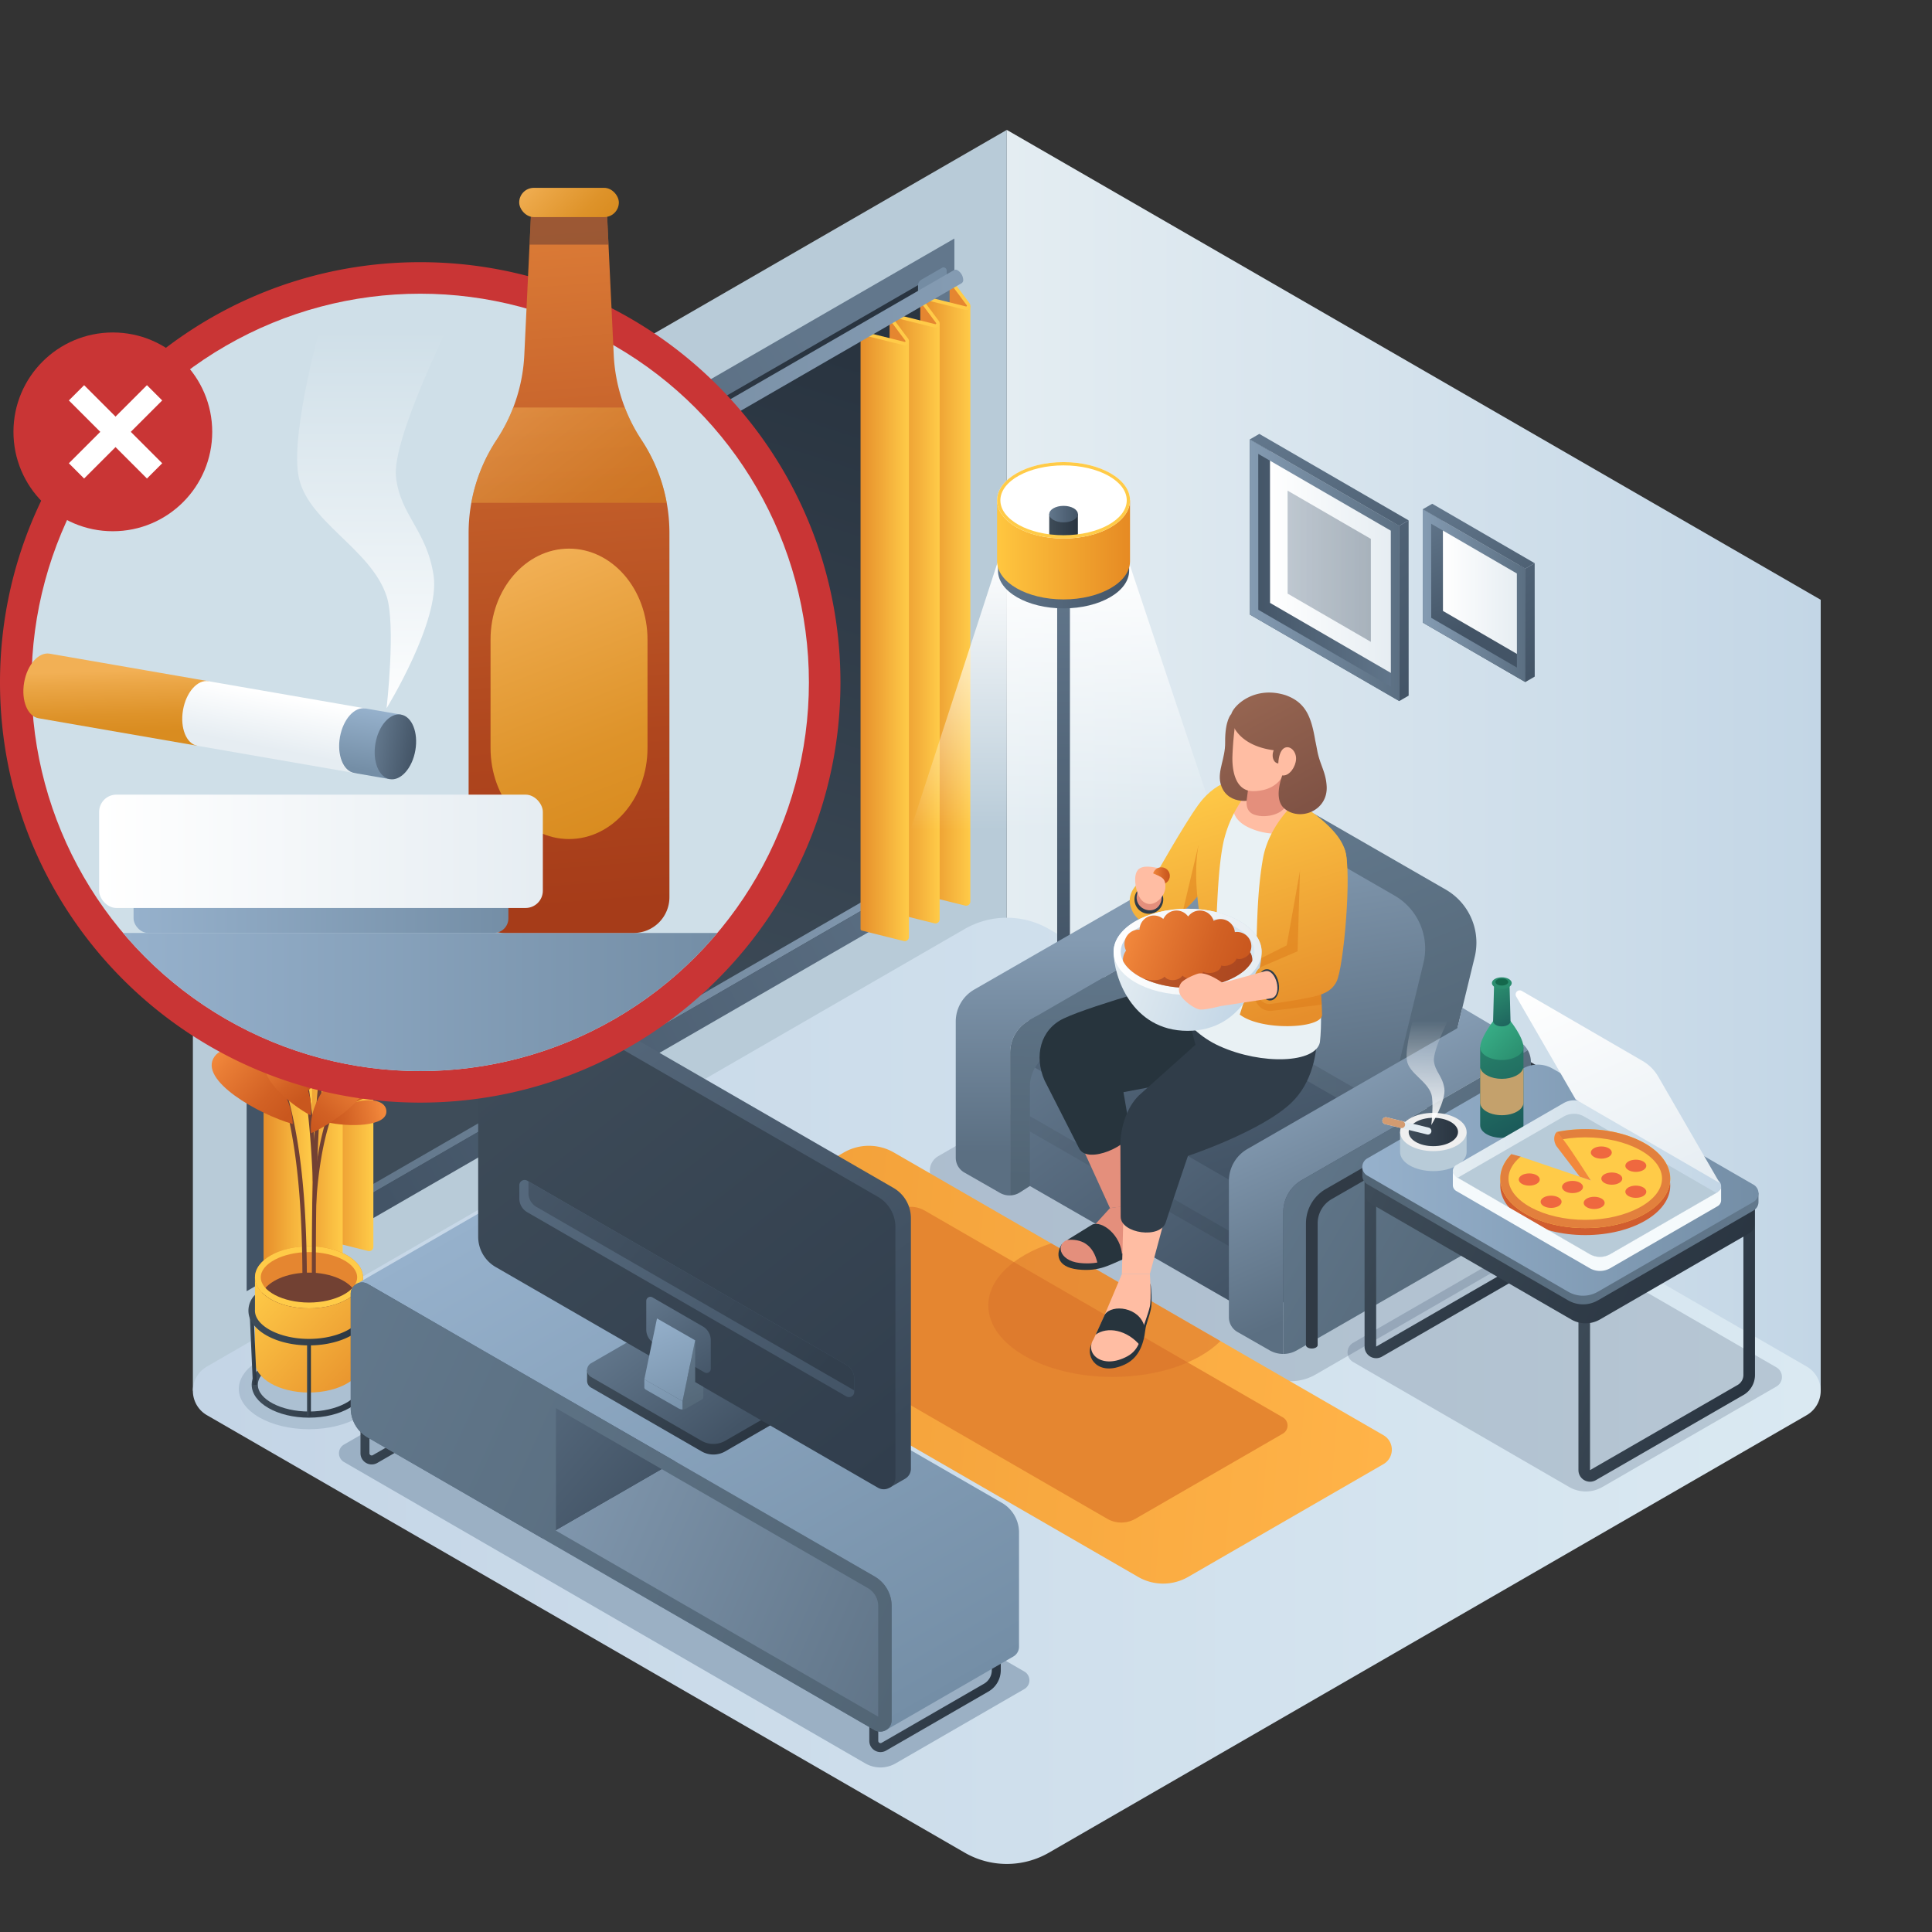<svg id="Layer_1" data-name="Layer 1" xmlns="http://www.w3.org/2000/svg" xmlns:xlink="http://www.w3.org/1999/xlink" viewBox="0 0 1000 1000">
  <rect x="0" y="0" width="1000" height="1000" fill="#333333" stroke="none"/>
  <defs>
    <style>
      .cls-1 {
        fill: url(#linear-gradient);
      }

      .cls-2 {
        fill: #b8cbd8;
      }

      .cls-3 {
        fill: url(#linear-gradient-2);
      }

      .cls-4 {
        fill: #2a3f5e;
      }

      .cls-35, .cls-39, .cls-4 {
        opacity: 0.2;
      }

      .cls-5 {
        fill: url(#linear-gradient-3);
      }

      .cls-6 {
        fill: url(#linear-gradient-4);
      }

      .cls-7 {
        fill: url(#linear-gradient-5);
      }

      .cls-8 {
        fill: url(#linear-gradient-6);
      }

      .cls-9 {
        fill: url(#linear-gradient-7);
      }

      .cls-10 {
        fill: url(#linear-gradient-8);
      }

      .cls-11 {
        fill: url(#linear-gradient-9);
      }

      .cls-12 {
        fill: #e58630;
      }

      .cls-13 {
        fill: url(#linear-gradient-10);
      }

      .cls-14 {
        fill: #ffcb48;
      }

      .cls-15 {
        fill: url(#linear-gradient-11);
      }

      .cls-16 {
        fill: url(#linear-gradient-12);
      }

      .cls-17 {
        fill: url(#linear-gradient-13);
      }

      .cls-18 {
        fill: #748ca3;
      }

      .cls-19 {
        fill: #586c7f;
      }

      .cls-20 {
        fill: url(#linear-gradient-14);
      }

      .cls-21 {
        fill: url(#linear-gradient-15);
      }

      .cls-22 {
        fill: #d8712b;
      }

      .cls-126, .cls-22, .cls-48, .cls-56 {
        opacity: 0.5;
      }

      .cls-23 {
        fill: url(#linear-gradient-16);
      }

      .cls-24 {
        fill: url(#linear-gradient-17);
      }

      .cls-25 {
        fill: url(#linear-gradient-18);
      }

      .cls-26 {
        fill: url(#linear-gradient-19);
      }

      .cls-27 {
        fill: url(#linear-gradient-20);
      }

      .cls-28 {
        fill: url(#linear-gradient-21);
      }

      .cls-29 {
        fill: #fff;
      }

      .cls-30 {
        fill: url(#linear-gradient-22);
      }

      .cls-31 {
        fill: url(#linear-gradient-23);
      }

      .cls-32 {
        fill: url(#linear-gradient-24);
      }

      .cls-33 {
        fill: url(#linear-gradient-25);
      }

      .cls-34 {
        fill: url(#linear-gradient-26);
      }

      .cls-35 {
        fill: url(#linear-gradient-27);
      }

      .cls-36 {
        fill: url(#linear-gradient-28);
      }

      .cls-37 {
        fill: url(#linear-gradient-29);
      }

      .cls-38 {
        fill: url(#linear-gradient-30);
      }

      .cls-39 {
        fill: url(#linear-gradient-31);
      }

      .cls-40 {
        fill: url(#linear-gradient-32);
      }

      .cls-41 {
        fill: url(#linear-gradient-33);
      }

      .cls-42 {
        fill: #303a45;
      }

      .cls-43 {
        fill: #27343d;
      }

      .cls-44 {
        fill: #e48f7c;
      }

      .cls-45 {
        fill: #ffbda3;
      }

      .cls-46 {
        fill: #303d49;
      }

      .cls-47 {
        fill: url(#linear-gradient-34);
      }

      .cls-48 {
        fill: #dd7b19;
      }

      .cls-49 {
        fill: #e9f1f4;
      }

      .cls-50 {
        fill: url(#linear-gradient-35);
      }

      .cls-51 {
        fill: url(#linear-gradient-36);
      }

      .cls-52 {
        fill: url(#linear-gradient-37);
      }

      .cls-53 {
        fill: url(#linear-gradient-38);
      }

      .cls-54 {
        fill: url(#linear-gradient-39);
      }

      .cls-55 {
        fill: url(#linear-gradient-40);
      }

      .cls-56 {
        fill: #913823;
      }

      .cls-57 {
        fill: url(#linear-gradient-41);
      }

      .cls-58 {
        fill: url(#linear-gradient-42);
      }

      .cls-59 {
        fill: url(#linear-gradient-43);
      }

      .cls-60 {
        fill: url(#linear-gradient-44);
      }

      .cls-61, .cls-62, .cls-86, .cls-87 {
        fill: none;
        stroke-miterlimit: 10;
      }

      .cls-61, .cls-62 {
        stroke-width: 6px;
      }

      .cls-61 {
        stroke: url(#linear-gradient-45);
      }

      .cls-62 {
        stroke: url(#linear-gradient-46);
      }

      .cls-63 {
        fill: url(#linear-gradient-47);
      }

      .cls-64 {
        fill: url(#linear-gradient-48);
      }

      .cls-65 {
        fill: url(#linear-gradient-49);
      }

      .cls-66 {
        fill: url(#linear-gradient-50);
      }

      .cls-127, .cls-67 {
        opacity: 0.6;
      }

      .cls-68 {
        fill: #9bb0c4;
      }

      .cls-69 {
        fill: url(#linear-gradient-51);
      }

      .cls-70 {
        fill: url(#linear-gradient-52);
      }

      .cls-127, .cls-71 {
        fill: #724133;
      }

      .cls-72 {
        fill: url(#linear-gradient-53);
      }

      .cls-73 {
        fill: url(#linear-gradient-54);
      }

      .cls-74 {
        fill: url(#linear-gradient-55);
      }

      .cls-75 {
        fill: url(#linear-gradient-56);
      }

      .cls-76 {
        fill: url(#linear-gradient-57);
      }

      .cls-77 {
        fill: url(#linear-gradient-58);
      }

      .cls-78 {
        fill: url(#linear-gradient-59);
      }

      .cls-79 {
        fill: url(#linear-gradient-60);
      }

      .cls-80 {
        fill: url(#linear-gradient-61);
      }

      .cls-81 {
        fill: url(#linear-gradient-62);
      }

      .cls-82 {
        fill: url(#linear-gradient-63);
      }

      .cls-83 {
        fill: url(#linear-gradient-64);
      }

      .cls-84 {
        fill: url(#linear-gradient-65);
      }

      .cls-85 {
        fill: url(#linear-gradient-66);
      }

      .cls-86, .cls-87 {
        stroke-width: 4.642px;
      }

      .cls-86 {
        stroke: url(#linear-gradient-67);
      }

      .cls-87 {
        stroke: url(#linear-gradient-68);
      }

      .cls-88 {
        fill: url(#linear-gradient-69);
      }

      .cls-89 {
        fill: url(#linear-gradient-70);
      }

      .cls-90 {
        fill: url(#linear-gradient-71);
      }

      .cls-91 {
        fill: url(#linear-gradient-72);
      }

      .cls-92 {
        fill: url(#linear-gradient-73);
      }

      .cls-93 {
        fill: url(#linear-gradient-74);
      }

      .cls-94 {
        fill: url(#linear-gradient-75);
      }

      .cls-95 {
        fill: url(#linear-gradient-76);
      }

      .cls-96 {
        fill: url(#linear-gradient-77);
      }

      .cls-97 {
        fill: url(#linear-gradient-78);
      }

      .cls-98 {
        fill: url(#linear-gradient-79);
      }

      .cls-99 {
        fill: url(#linear-gradient-80);
      }

      .cls-100 {
        fill: url(#linear-gradient-81);
      }

      .cls-101 {
        fill: url(#linear-gradient-82);
      }

      .cls-102 {
        fill: url(#linear-gradient-83);
      }

      .cls-103 {
        fill: #efefef;
      }

      .cls-104 {
        fill: url(#linear-gradient-84);
      }

      .cls-105 {
        fill: #e2ebf1;
      }

      .cls-106 {
        fill: #d39b71;
      }

      .cls-107 {
        fill: url(#linear-gradient-85);
      }

      .cls-108 {
        fill: url(#linear-gradient-86);
      }

      .cls-109 {
        fill: url(#linear-gradient-87);
      }

      .cls-110 {
        fill: #c4a16c;
      }

      .cls-111 {
        fill: url(#linear-gradient-88);
      }

      .cls-112 {
        fill: #2b8e6f;
      }

      .cls-113 {
        fill: #14684c;
      }

      .cls-114 {
        fill: url(#linear-gradient-89);
      }

      .cls-115 {
        fill: #d15d2f;
      }

      .cls-116 {
        fill: #e2803d;
      }

      .cls-117 {
        fill: url(#linear-gradient-90);
      }

      .cls-118 {
        fill: #f5fafc;
      }

      .cls-119 {
        fill: #f2883c;
      }

      .cls-120 {
        fill: #ef683f;
      }

      .cls-121 {
        fill: #c93535;
      }

      .cls-122 {
        fill: #cfdfe8;
      }

      .cls-123 {
        fill: url(#linear-gradient-91);
      }

      .cls-124 {
        fill: url(#linear-gradient-92);
      }

      .cls-125 {
        fill: url(#linear-gradient-93);
      }

      .cls-126 {
        fill: url(#linear-gradient-94);
      }

      .cls-128 {
        fill: url(#linear-gradient-95);
      }

      .cls-129 {
        fill: url(#linear-gradient-96);
      }

      .cls-130 {
        fill: url(#linear-gradient-97);
      }

      .cls-131 {
        fill: url(#linear-gradient-98);
      }

      .cls-132 {
        fill: url(#linear-gradient-99);
      }

      .cls-133 {
        fill: url(#linear-gradient-100);
      }

      .cls-134 {
        fill: url(#linear-gradient-101);
      }

      .cls-135 {
        fill: url(#linear-gradient-102);
      }

      .cls-136 {
        fill: url(#linear-gradient-103);
      }

      .cls-137 {
        fill: url(#linear-gradient-104);
      }

      .cls-138 {
        fill: url(#linear-gradient-105);
      }

      .cls-139 {
        opacity: 0.4;
        fill: url(#linear-gradient-106);
      }

      .cls-140 {
        fill: url(#linear-gradient-107);
      }

      .cls-141 {
        fill: url(#linear-gradient-108);
      }

      .cls-142 {
        fill: url(#linear-gradient-109);
      }

      .cls-143 {
        fill: url(#linear-gradient-110);
      }

      .cls-144 {
        fill: url(#linear-gradient-111);
      }

      .cls-145 {
        fill: url(#linear-gradient-112);
      }

      .cls-146 {
        fill: url(#linear-gradient-113);
      }

      .cls-147 {
        fill: url(#linear-gradient-114);
      }
    </style>
    <linearGradient id="linear-gradient" x1="521.108" y1="393.56" x2="942.394" y2="393.56" gradientUnits="userSpaceOnUse">
      <stop offset="0" stop-color="#e4edf2"/>
      <stop offset="1" stop-color="#c3d6e6"/>
    </linearGradient>
    <linearGradient id="linear-gradient-2" x1="99.837" y1="719.893" x2="942.394" y2="719.893" gradientUnits="userSpaceOnUse">
      <stop offset="0.007" stop-color="#c4d5e6"/>
      <stop offset="1" stop-color="#dae9f2"/>
    </linearGradient>
    <linearGradient id="linear-gradient-3" x1="-11888.832" y1="164.967" x2="-12008.322" y2="531.861" gradientTransform="translate(12272.973)" gradientUnits="userSpaceOnUse">
      <stop offset="0" stop-color="#293440"/>
      <stop offset="1" stop-color="#3e4c59"/>
    </linearGradient>
    <linearGradient id="linear-gradient-4" x1="-12133.819" y1="395.893" x2="-11790.476" y2="395.893" gradientTransform="translate(12272.973)" gradientUnits="userSpaceOnUse">
      <stop offset="0" stop-color="#5b6f82"/>
      <stop offset="1" stop-color="#849bb2"/>
    </linearGradient>
    <linearGradient id="linear-gradient-5" x1="-11774.561" y1="294.208" x2="-12143.62" y2="494.264" gradientTransform="translate(12272.973)" gradientUnits="userSpaceOnUse">
      <stop offset="0" stop-color="#62778c"/>
      <stop offset="1" stop-color="#435466"/>
    </linearGradient>
    <linearGradient id="linear-gradient-6" x1="-11842.493" y1="326.946" x2="-11974.268" y2="398.377" xlink:href="#linear-gradient-5"/>
    <linearGradient id="linear-gradient-7" x1="-11953.962" y1="391.298" x2="-12085.737" y2="462.73" xlink:href="#linear-gradient-5"/>
    <linearGradient id="linear-gradient-8" x1="-12104.77" y1="490.39" x2="-12079.72" y2="490.39" gradientTransform="translate(12272.973)" gradientUnits="userSpaceOnUse">
      <stop offset="0" stop-color="#e68e2b"/>
      <stop offset="1" stop-color="#ffcb48"/>
    </linearGradient>
    <linearGradient id="linear-gradient-9" x1="-12120.66" y1="499.297" x2="-12095.61" y2="499.297" xlink:href="#linear-gradient-8"/>
    <linearGradient id="linear-gradient-10" x1="-12136.55" y1="508.543" x2="-12111.49" y2="508.543" xlink:href="#linear-gradient-8"/>
    <linearGradient id="linear-gradient-11" x1="-11795.775" y1="311.618" x2="-11770.725" y2="311.618" xlink:href="#linear-gradient-8"/>
    <linearGradient id="linear-gradient-12" x1="-11811.665" y1="320.525" x2="-11786.615" y2="320.525" xlink:href="#linear-gradient-8"/>
    <linearGradient id="linear-gradient-13" x1="-11827.555" y1="329.771" x2="-11802.495" y2="329.771" xlink:href="#linear-gradient-8"/>
    <linearGradient id="linear-gradient-14" x1="-12342.869" y1="247.796" x2="-11779.05" y2="247.796" xlink:href="#linear-gradient-4"/>
    <linearGradient id="linear-gradient-15" x1="-8944.908" y1="722.052" x2="-8303.99" y2="670.026" gradientTransform="matrix(-1, 0, 0, 1, -8225.795, 0)" gradientUnits="userSpaceOnUse">
      <stop offset="0" stop-color="#ffb348"/>
      <stop offset="1" stop-color="#e68e2b"/>
    </linearGradient>
    <linearGradient id="linear-gradient-16" x1="551.404" y1="286.253" x2="551.404" y2="537.753" gradientUnits="userSpaceOnUse">
      <stop offset="0" stop-color="#fff"/>
      <stop offset="0.57" stop-color="#fff" stop-opacity="0"/>
    </linearGradient>
    <linearGradient id="linear-gradient-17" x1="525.258" y1="518" x2="575.735" y2="518" gradientTransform="matrix(1, 0, 0, 1, 0, 0)" xlink:href="#linear-gradient-5"/>
    <linearGradient id="linear-gradient-18" x1="525.258" y1="514.154" x2="575.735" y2="514.154" gradientUnits="userSpaceOnUse">
      <stop offset="0" stop-color="#849bb2"/>
      <stop offset="1" stop-color="#5b6f82"/>
    </linearGradient>
    <linearGradient id="linear-gradient-19" x1="548.555" y1="296.651" x2="552.237" y2="500.38" gradientTransform="matrix(1, 0, 0, 1, 0, 0)" xlink:href="#linear-gradient-5"/>
    <linearGradient id="linear-gradient-20" x1="516.554" y1="289.585" x2="584.44" y2="289.585" gradientTransform="matrix(1, 0, 0, 1, 0, 0)" xlink:href="#linear-gradient-5"/>
    <linearGradient id="linear-gradient-21" x1="516.098" y1="284.609" x2="584.895" y2="284.609" gradientUnits="userSpaceOnUse">
      <stop offset="0.008" stop-color="#ffc63f"/>
      <stop offset="1" stop-color="#e68a23"/>
    </linearGradient>
    <linearGradient id="linear-gradient-22" x1="543.079" y1="271.829" x2="557.914" y2="271.829" gradientUnits="userSpaceOnUse">
      <stop offset="0" stop-color="#3e4c59"/>
      <stop offset="1" stop-color="#293440"/>
    </linearGradient>
    <linearGradient id="linear-gradient-23" x1="543.079" y1="266.105" x2="557.915" y2="266.105" gradientTransform="matrix(1, 0, 0, 1, 0, 0)" xlink:href="#linear-gradient-5"/>
    <linearGradient id="linear-gradient-24" x1="572.851" y1="486.066" x2="572.851" y2="596.591" xlink:href="#linear-gradient-18"/>
    <linearGradient id="linear-gradient-25" x1="588.369" y1="485.307" x2="585.107" y2="611.628" gradientUnits="userSpaceOnUse">
      <stop offset="0" stop-color="#62788c"/>
      <stop offset="1" stop-color="#526575"/>
    </linearGradient>
    <linearGradient id="linear-gradient-26" x1="578.839" y1="512.802" x2="674.321" y2="640.309" gradientTransform="matrix(1, 0, 0, 1, 0, 0)" xlink:href="#linear-gradient-5"/>
    <linearGradient id="linear-gradient-27" x1="-2507.367" y1="611.312" x2="-2404.487" y2="611.312" gradientTransform="translate(3040.448)" xlink:href="#linear-gradient-22"/>
    <linearGradient id="linear-gradient-28" x1="609.398" y1="430.765" x2="660.549" y2="599.341" gradientTransform="matrix(1, 0, 0, 1, 0, 0)" xlink:href="#linear-gradient-5"/>
    <linearGradient id="linear-gradient-29" x1="681.953" y1="421.774" x2="744.224" y2="573.3" xlink:href="#linear-gradient-25"/>
    <linearGradient id="linear-gradient-30" x1="658.579" y1="432.437" x2="679.04" y2="568.544" xlink:href="#linear-gradient-18"/>
    <linearGradient id="linear-gradient-31" x1="600.42" y1="544.37" x2="718.583" y2="544.37" xlink:href="#linear-gradient-22"/>
    <linearGradient id="linear-gradient-32" x1="688.134" y1="557.103" x2="731.724" y2="654.512" xlink:href="#linear-gradient-18"/>
    <linearGradient id="linear-gradient-33" x1="662.273" y1="584.126" x2="795.711" y2="661.965" xlink:href="#linear-gradient-25"/>
    <linearGradient id="linear-gradient-34" x1="605.999" y1="408.47" x2="646.326" y2="535.977" gradientUnits="userSpaceOnUse">
      <stop offset="0" stop-color="#ffcb48"/>
      <stop offset="1" stop-color="#e68e2b"/>
    </linearGradient>
    <linearGradient id="linear-gradient-35" x1="617.259" y1="404.908" x2="657.587" y2="532.415" xlink:href="#linear-gradient-34"/>
    <linearGradient id="linear-gradient-36" x1="641.892" y1="397.118" x2="682.22" y2="524.625" xlink:href="#linear-gradient-34"/>
    <linearGradient id="linear-gradient-37" x1="579.648" y1="489.252" x2="645.225" y2="511.798" xlink:href="#linear-gradient"/>
    <linearGradient id="linear-gradient-38" x1="577.709" y1="492.661" x2="651.92" y2="492.661" xlink:href="#linear-gradient-2"/>
    <linearGradient id="linear-gradient-39" x1="576.39" y1="492.661" x2="653.018" y2="492.661" gradientUnits="userSpaceOnUse">
      <stop offset="0" stop-color="#fff"/>
      <stop offset="0.989" stop-color="#e6edf2"/>
    </linearGradient>
    <linearGradient id="linear-gradient-40" x1="584.154" y1="481.16" x2="646.355" y2="502.545" gradientUnits="userSpaceOnUse">
      <stop offset="0" stop-color="#f2883c"/>
      <stop offset="0.167" stop-color="#e97d35"/>
      <stop offset="0.674" stop-color="#d26124"/>
      <stop offset="0.968" stop-color="#c9571e"/>
    </linearGradient>
    <linearGradient id="linear-gradient-41" x1="647.307" y1="395.405" x2="687.635" y2="522.912" xlink:href="#linear-gradient-34"/>
    <linearGradient id="linear-gradient-42" x1="596.665" y1="453.325" x2="605.507" y2="453.325" xlink:href="#linear-gradient-40"/>
    <linearGradient id="linear-gradient-43" x1="624.992" y1="370.183" x2="656.141" y2="428.226" gradientUnits="userSpaceOnUse">
      <stop offset="0" stop-color="#966551"/>
      <stop offset="1" stop-color="#805345"/>
    </linearGradient>
    <linearGradient id="linear-gradient-44" x1="649.275" y1="357.152" x2="680.424" y2="415.194" xlink:href="#linear-gradient-43"/>
    <linearGradient id="linear-gradient-45" x1="-8851.103" y1="672.766" x2="-8759.446" y2="714.642" gradientTransform="translate(9667.659)" xlink:href="#linear-gradient-22"/>
    <linearGradient id="linear-gradient-46" x1="-8966.342" y1="618.759" x2="-8873.869" y2="661.008" gradientTransform="translate(9667.659)" xlink:href="#linear-gradient-22"/>
    <linearGradient id="linear-gradient-47" x1="-9039.882" y1="544.868" x2="-8749.054" y2="677.742" gradientTransform="translate(9667.659)" xlink:href="#linear-gradient-22"/>
    <linearGradient id="linear-gradient-48" x1="-8950.909" y1="596.392" x2="-8787.794" y2="670.916" gradientTransform="translate(9667.659)" xlink:href="#linear-gradient-22"/>
    <linearGradient id="linear-gradient-49" x1="-8962.53" y1="639.502" x2="-8757.467" y2="639.502" gradientTransform="translate(9667.659)" gradientUnits="userSpaceOnUse">
      <stop offset="0" stop-color="#526575"/>
      <stop offset="1" stop-color="#62788c"/>
    </linearGradient>
    <linearGradient id="linear-gradient-50" x1="-8962.53" y1="610.849" x2="-8757.467" y2="610.849" gradientTransform="translate(9667.659)" gradientUnits="userSpaceOnUse">
      <stop offset="0" stop-color="#96b1cc"/>
      <stop offset="1" stop-color="#748ea6"/>
    </linearGradient>
    <linearGradient id="linear-gradient-51" x1="130.276" y1="716.749" x2="189.558" y2="716.749" xlink:href="#linear-gradient-22"/>
    <linearGradient id="linear-gradient-52" x1="134.47" y1="660.641" x2="193.875" y2="717.833" xlink:href="#linear-gradient-34"/>
    <linearGradient id="linear-gradient-53" x1="-14076.798" y1="3031.542" x2="-14044.102" y2="3045.128" gradientTransform="matrix(-0.941, 0.339, 0.339, 0.941, -14078.865, 2439.723)" xlink:href="#linear-gradient-40"/>
    <linearGradient id="linear-gradient-54" x1="84.102" y1="-2257.618" x2="59.468" y2="-2241.942" gradientTransform="translate(-709 2643.241) rotate(21.532)" xlink:href="#linear-gradient-40"/>
    <linearGradient id="linear-gradient-55" x1="212.784" y1="537.335" x2="171.429" y2="574.509" xlink:href="#linear-gradient-40"/>
    <linearGradient id="linear-gradient-56" x1="-520.261" y1="2555.996" x2="-553.924" y2="2577.418" gradientTransform="translate(-25.623 -2044.387) rotate(-16.161)" xlink:href="#linear-gradient-40"/>
    <linearGradient id="linear-gradient-57" x1="137.043" y1="509.91" x2="157.347" y2="548.877" xlink:href="#linear-gradient-40"/>
    <linearGradient id="linear-gradient-58" x1="-799.845" y1="3172.851" x2="-776.333" y2="3217.974" gradientTransform="translate(-293.062 -2701.916) rotate(-21.264)" xlink:href="#linear-gradient-40"/>
    <linearGradient id="linear-gradient-59" x1="-289.717" y1="-3280.585" x2="-257.021" y2="-3266.999" gradientTransform="matrix(0.871, 0.49, -0.49, 0.871, -1231.599, 3531.361)" xlink:href="#linear-gradient-40"/>
    <linearGradient id="linear-gradient-60" x1="-218.974" y1="1144.66" x2="-240.343" y2="1182.013" gradientTransform="matrix(1.032, -0.095, 0.1, 1.014, 292.343, -682.565)" xlink:href="#linear-gradient-40"/>
    <linearGradient id="linear-gradient-61" x1="-1905.135" y1="4696.468" x2="-1935.446" y2="4715.757" gradientTransform="translate(-1040.623 -4390.392) rotate(-35.911)" xlink:href="#linear-gradient-40"/>
    <linearGradient id="linear-gradient-62" x1="-14585.629" y1="-1949.041" x2="-14613.541" y2="-1931.279" gradientTransform="matrix(-0.942, -0.334, -0.334, 0.942, -14256.273, -2490.159)" xlink:href="#linear-gradient-40"/>
    <linearGradient id="linear-gradient-63" x1="-4775.791" y1="698.03" x2="-4772.109" y2="698.03" gradientTransform="matrix(-0.045, -0.999, -0.999, 0.045, 671.581, -4102.457)" xlink:href="#linear-gradient-22"/>
    <linearGradient id="linear-gradient-64" x1="129.21" y1="698.03" x2="132.892" y2="698.03" gradientTransform="translate(31.405 -5.171) rotate(2.568)" xlink:href="#linear-gradient-22"/>
    <linearGradient id="linear-gradient-65" x1="158.921" y1="714.125" x2="160.921" y2="714.125" xlink:href="#linear-gradient-22"/>
    <linearGradient id="linear-gradient-66" x1="128.591" y1="683.301" x2="191.251" y2="683.301" xlink:href="#linear-gradient-22"/>
    <linearGradient id="linear-gradient-67" x1="452.123" y1="847.126" x2="514.231" y2="875.501" xlink:href="#linear-gradient-22"/>
    <linearGradient id="linear-gradient-68" x1="188.761" y1="698.238" x2="250.868" y2="726.613" xlink:href="#linear-gradient-22"/>
    <linearGradient id="linear-gradient-69" x1="-1876.98" y1="4291.717" x2="-1539.962" y2="4291.717" gradientTransform="matrix(0.5, 0.866, 0.866, -0.5, -2492.008, 4377.207)" xlink:href="#linear-gradient-50"/>
    <linearGradient id="linear-gradient-70" x1="172.272" y1="678.005" x2="235.411" y2="733.583" gradientUnits="userSpaceOnUse">
      <stop offset="0" stop-color="#435466"/>
      <stop offset="1" stop-color="#62778c"/>
    </linearGradient>
    <linearGradient id="linear-gradient-71" x1="223.227" y1="708.924" x2="317.997" y2="792.346" gradientTransform="matrix(1, 0, 0, 1, 0, 0)" xlink:href="#linear-gradient-5"/>
    <linearGradient id="linear-gradient-72" x1="265.644" y1="766.568" x2="500.712" y2="869.681" xlink:href="#linear-gradient-18"/>
    <linearGradient id="linear-gradient-73" x1="163.512" y1="707.856" x2="479.544" y2="852.245" xlink:href="#linear-gradient-25"/>
    <linearGradient id="linear-gradient-74" x1="324.635" y1="691.24" x2="387.875" y2="755.52" xlink:href="#linear-gradient-22"/>
    <linearGradient id="linear-gradient-75" x1="329.413" y1="682.589" x2="375.327" y2="743.404" gradientTransform="matrix(1, 0, 0, 1, 0, 0)" xlink:href="#linear-gradient-5"/>
    <linearGradient id="linear-gradient-76" x1="303.702" y1="486.639" x2="478.869" y2="726.259" gradientUnits="userSpaceOnUse">
      <stop offset="0" stop-color="#596c80"/>
      <stop offset="0.999" stop-color="#3a4959"/>
    </linearGradient>
    <linearGradient id="linear-gradient-77" x1="263.649" y1="521.366" x2="457.008" y2="766.184" gradientUnits="userSpaceOnUse">
      <stop offset="0" stop-color="#3e4c59"/>
      <stop offset="1" stop-color="#313e4d"/>
    </linearGradient>
    <linearGradient id="linear-gradient-78" x1="169.617" y1="517.014" x2="433.147" y2="729.605" gradientTransform="matrix(1, 0, 0, 1, 0, 0)" xlink:href="#linear-gradient-5"/>
    <linearGradient id="linear-gradient-79" x1="151.546" y1="486.057" x2="419.754" y2="719.44" gradientUnits="userSpaceOnUse">
      <stop offset="0" stop-color="#596c80"/>
      <stop offset="0.999" stop-color="#323f4d"/>
    </linearGradient>
    <linearGradient id="linear-gradient-80" x1="337.026" y1="668.786" x2="367.174" y2="715.913" gradientTransform="matrix(1, 0, 0, 1, 0, 0)" xlink:href="#linear-gradient-5"/>
    <linearGradient id="linear-gradient-81" x1="349.098" y1="694.648" x2="365.558" y2="732.246" xlink:href="#linear-gradient-25"/>
    <linearGradient id="linear-gradient-82" x1="338.081" y1="679.809" x2="358.179" y2="736.119" gradientTransform="matrix(1, 0, 0, 1, 0, 0)" xlink:href="#linear-gradient-50"/>
    <linearGradient id="linear-gradient-83" x1="329.498" y1="682.872" x2="349.596" y2="739.182" gradientTransform="matrix(1, 0, 0, 1, 0, 0)" xlink:href="#linear-gradient-50"/>
    <linearGradient id="linear-gradient-84" x1="729.122" y1="585.915" x2="754.668" y2="585.915" xlink:href="#linear-gradient-22"/>
    <linearGradient id="linear-gradient-85" x1="739.207" y1="528.342" x2="739.207" y2="584.952" gradientUnits="userSpaceOnUse">
      <stop offset="0" stop-color="#fff" stop-opacity="0"/>
      <stop offset="0.989" stop-color="#fff"/>
    </linearGradient>
    <linearGradient id="linear-gradient-86" x1="758.561" y1="526.636" x2="789.159" y2="585.512" gradientUnits="userSpaceOnUse">
      <stop offset="0" stop-color="#2b8e6f"/>
      <stop offset="1" stop-color="#1b5959"/>
    </linearGradient>
    <linearGradient id="linear-gradient-87" x1="768.338" y1="530.769" x2="786.227" y2="548.066" gradientUnits="userSpaceOnUse">
      <stop offset="0" stop-color="#38af87"/>
      <stop offset="1" stop-color="#2b8e6f"/>
    </linearGradient>
    <linearGradient id="linear-gradient-88" x1="772.663" y1="510.515" x2="785.327" y2="535.569" xlink:href="#linear-gradient-86"/>
    <linearGradient id="linear-gradient-89" x1="10368.612" y1="610.043" x2="10507.466" y2="610.043" gradientTransform="translate(-9616.625)" xlink:href="#linear-gradient"/>
    <linearGradient id="linear-gradient-90" x1="809.779" y1="502.059" x2="864.164" y2="623.928" xlink:href="#linear-gradient-39"/>
    <linearGradient id="linear-gradient-91" x1="63.72" y1="518.645" x2="371.292" y2="518.645" gradientTransform="matrix(1, 0, 0, 1, 0, 0)" xlink:href="#linear-gradient-50"/>
    <linearGradient id="linear-gradient-92" x1="275.391" y1="119.619" x2="303.232" y2="482.167" gradientUnits="userSpaceOnUse">
      <stop offset="0" stop-color="#db7b36"/>
      <stop offset="0.308" stop-color="#c6622b"/>
      <stop offset="0.725" stop-color="#af461e"/>
      <stop offset="0.968" stop-color="#a63c19"/>
    </linearGradient>
    <linearGradient id="linear-gradient-93" x1="267.748" y1="290.53" x2="322.811" y2="431.59" gradientUnits="userSpaceOnUse">
      <stop offset="0" stop-color="#f2b055"/>
      <stop offset="0.214" stop-color="#eba646"/>
      <stop offset="0.691" stop-color="#de932a"/>
      <stop offset="0.968" stop-color="#d98c20"/>
    </linearGradient>
    <linearGradient id="linear-gradient-94" x1="266.767" y1="213.721" x2="317.499" y2="279.302" xlink:href="#linear-gradient-93"/>
    <linearGradient id="linear-gradient-95" x1="277.406" y1="88.245" x2="311.104" y2="120.827" xlink:href="#linear-gradient-93"/>
    <linearGradient id="linear-gradient-96" x1="69.141" y1="458.122" x2="263.143" y2="458.122" gradientTransform="matrix(1, 0, 0, 1, 0, 0)" xlink:href="#linear-gradient-50"/>
    <linearGradient id="linear-gradient-97" x1="51.311" y1="440.636" x2="280.973" y2="440.636" xlink:href="#linear-gradient-39"/>
    <linearGradient id="linear-gradient-98" x1="59.788" y1="347.194" x2="60.716" y2="379.984" xlink:href="#linear-gradient-93"/>
    <linearGradient id="linear-gradient-99" x1="143.664" y1="359.695" x2="138.328" y2="387.536" xlink:href="#linear-gradient-39"/>
    <linearGradient id="linear-gradient-100" x1="-248.224" y1="-278.232" x2="-227.257" y2="-278.232" gradientTransform="translate(-91.972 621.132) rotate(90)" xlink:href="#linear-gradient-39"/>
    <linearGradient id="linear-gradient-101" x1="193.214" y1="367.192" x2="187.801" y2="398.59" gradientTransform="matrix(1, 0, 0, 1, 0, 0)" xlink:href="#linear-gradient-50"/>
    <linearGradient id="linear-gradient-102" x1="-229.556" y1="-278.232" x2="-208.589" y2="-278.232" gradientTransform="translate(-73.578 605.653) rotate(90)" xlink:href="#linear-gradient-5"/>
    <linearGradient id="linear-gradient-103" x1="194.147" y1="171.407" x2="194.147" y2="376.106" xlink:href="#linear-gradient-85"/>
    <linearGradient id="linear-gradient-104" x1="665.568" y1="327.434" x2="742.887" y2="327.434" gradientTransform="translate(-18.64 -32.286)" xlink:href="#linear-gradient-70"/>
    <linearGradient id="linear-gradient-105" x1="675.988" y1="323.451" x2="739.572" y2="323.451" gradientTransform="translate(-18.64 -32.286)" xlink:href="#linear-gradient-39"/>
    <linearGradient id="linear-gradient-106" x1="685.101" y1="325.376" x2="728.206" y2="325.376" gradientTransform="translate(-18.64 -32.286)" xlink:href="#linear-gradient-5"/>
    <linearGradient id="linear-gradient-107" x1="665.568" y1="327.434" x2="742.887" y2="327.434" gradientTransform="translate(-18.64 -32.286)" xlink:href="#linear-gradient-18"/>
    <linearGradient id="linear-gradient-108" x1="682.533" y1="248.787" x2="762.033" y2="353.866" gradientTransform="translate(-18.64 -32.286)" xlink:href="#linear-gradient-5"/>
    <linearGradient id="linear-gradient-109" x1="651.071" y1="223.832" x2="768.955" y2="379.644" gradientTransform="translate(-18.64 -32.286)" xlink:href="#linear-gradient-5"/>
    <linearGradient id="linear-gradient-110" x1="765.612" y1="316.65" x2="739.931" y2="256.429" gradientTransform="translate(3.464 6)" xlink:href="#linear-gradient-70"/>
    <linearGradient id="linear-gradient-111" x1="699.078" y1="221.591" x2="738.413" y2="221.591" gradientTransform="translate(47.767 82.735)" xlink:href="#linear-gradient-39"/>
    <linearGradient id="linear-gradient-112" x1="688.658" y1="225.574" x2="741.728" y2="225.574" gradientTransform="translate(47.767 82.735)" xlink:href="#linear-gradient-18"/>
    <linearGradient id="linear-gradient-113" x1="700.994" y1="172.834" x2="755.79" y2="245.259" gradientTransform="translate(47.767 82.735)" xlink:href="#linear-gradient-5"/>
    <linearGradient id="linear-gradient-114" x1="682.836" y1="158.488" x2="759.536" y2="259.867" gradientTransform="translate(47.767 82.735)" xlink:href="#linear-gradient-5"/>
  </defs>
  <g>
    <g>
      <polygon class="cls-1" points="521.108 67.227 942.394 310.448 942.394 719.893 521.108 476.649 521.108 67.227"/>
      <polygon class="cls-2" points="521.124 67.227 99.837 310.448 99.837 719.893 521.124 476.649 521.124 67.227"/>
    </g>
    <path class="cls-3" d="M107.107,732.497l392.211,226.433a43.617,43.617,0,0,0,43.617-.001L935.125,732.492a14.539,14.539,0,0,0,0-25.182L542.918,480.857a43.617,43.617,0,0,0-43.62.001L107.106,707.314A14.539,14.539,0,0,0,107.107,732.497Z"/>
    <path class="cls-4" d="M919.463,707.736,807.595,643.063a17.199,17.199,0,0,0-17.199-.001l-90.033,51.974a5.733,5.733,0,0,0-.001,9.929l111.837,64.704a17.199,17.199,0,0,0,17.203.001l90.06-52.004A5.733,5.733,0,0,0,919.463,707.736Z"/>
    <path class="cls-4" d="M610.039,526.613,485.626,598.434a8.68,8.68,0,0,0-.002,15.033l169.322,97.962a26.039,26.039,0,0,0,26.046.002l124.565-71.929Z"/>
  </g>
  <g>
    <g>
      <path class="cls-5" d="M486.339,453.504,142.99,651.734l-11.465-6.617V338.293L474.873,140.052l11.465-2.159Z"/>
      <polygon class="cls-6" points="482.497 143.363 478.556 145.638 478.561 448.074 139.154 644.018 139.155 648.423 482.497 450.204 482.497 143.363"/>
      <path class="cls-7" d="M127.666,334.969v333.352L493.985,456.837V123.464Zm11.488,6.633L482.497,143.363l0,306.841L139.155,648.423Z"/>
    </g>
    <polygon class="cls-8" points="367.092 512.426 362.092 515.313 362.092 212.897 367.092 210.01 367.092 512.426"/>
    <polygon class="cls-9" points="255.624 576.779 250.624 579.665 250.624 277.249 255.624 274.363 255.624 576.779"/>
    <g>
      <g>
        <path class="cls-10" d="M193.253,336.991V645.405a2.175,2.175,0,0,1-2.69,2.1l-13.2-3.28-7.76-1.93a.335.335,0,0,0-.32.06l-1.08-.32V333.206l23.31,5.925Z"/>
        <path class="cls-11" d="M177.363,346.111V654.735a2.005,2.005,0,0,1-.36,1.04,2.13,2.13,0,0,1-2.32.9l-20.97-5.21a.356.356,0,0,0-.41.16.368.368,0,0,0-.02.4l-.97-.26V341.851l23.31,5.5Z"/>
        <polygon class="cls-12" points="151.454 343.418 151.454 354.7 159.489 356.36 160.34 355.083 151.454 343.418"/>
        <path class="cls-13" d="M161.483,355.431V663.905a2.239,2.239,0,0,1-.36,1.04,2.137,2.137,0,0,1-1.79.97,2.003,2.003,0,0,1-.54-.07l-21.69-5.4a.884.884,0,0,1-.68-.86V351.171l23.31,5.5Z"/>
        <polygon class="cls-12" points="167.338 334.247 167.338 345.529 175.372 347.189 176.223 345.912 167.338 334.247"/>
        <polygon class="cls-12" points="182.521 324.558 182.521 335.841 191.407 338.137 192.372 336.94 182.521 324.558"/>
        <path class="cls-14" d="M159.332,357.514a2.235,2.235,0,0,1-.536-.066l-21.694-5.404a.889.889,0,1,1,.429-1.725l21.694,5.404a.388.388,0,0,0,.405-.609l-7.741-10.376a2.166,2.166,0,0,1,2.258-3.397l20.961,5.213a.388.388,0,0,0,.405-.609l-7.741-10.376a2.166,2.166,0,0,1,2.259-3.397l20.96,5.213a.388.388,0,0,0,.405-.609l-8.698-11.649a.889.889,0,1,1,1.424-1.063l8.698,11.649a2.166,2.166,0,0,1-2.259,3.397l-20.96-5.213a.388.388,0,0,0-.405.609l7.741,10.376a2.166,2.166,0,0,1-2.258,3.397l-20.961-5.213a.364.364,0,0,0-.417.162.369.369,0,0,0,.012.448l7.741,10.376a2.168,2.168,0,0,1-1.723,3.463Z"/>
      </g>
      <g>
        <path class="cls-15" d="M502.248,158.219V466.633a2.175,2.175,0,0,1-2.69,2.1l-13.2-3.28-7.76-1.93a.335.335,0,0,0-.32.06l-1.08-.32V154.434l23.31,5.925Z"/>
        <path class="cls-16" d="M486.358,167.339V475.963a2.005,2.005,0,0,1-.36,1.04,2.13,2.13,0,0,1-2.32.9l-20.97-5.21a.356.356,0,0,0-.41.16.368.368,0,0,0-.02.4l-.97-.26V163.079l23.31,5.5Z"/>
        <polygon class="cls-12" points="460.45 164.646 460.45 175.929 468.484 177.588 469.335 176.312 460.45 164.646"/>
        <path class="cls-17" d="M470.478,176.659V485.133a2.239,2.239,0,0,1-.36,1.04,2.137,2.137,0,0,1-1.79.97,2.003,2.003,0,0,1-.54-.07l-21.69-5.4a.884.884,0,0,1-.68-.86V172.399l23.31,5.5Z"/>
        <polygon class="cls-12" points="476.333 155.475 476.333 166.758 484.368 168.417 485.219 167.141 476.333 155.475"/>
        <polygon class="cls-12" points="491.516 145.787 491.516 157.069 500.402 159.365 501.367 158.168 491.516 145.787"/>
        <path class="cls-14" d="M468.327,178.743a2.235,2.235,0,0,1-.536-.066l-21.694-5.404a.889.889,0,1,1,.429-1.725l21.694,5.404a.388.388,0,0,0,.405-.609l-7.741-10.376a2.166,2.166,0,0,1,2.258-3.397l20.961,5.213a.388.388,0,0,0,.405-.609L476.766,156.796a2.166,2.166,0,0,1,2.259-3.397l20.96,5.213a.388.388,0,0,0,.405-.609l-8.698-11.649a.889.889,0,0,1,1.424-1.063l8.698,11.649a2.166,2.166,0,0,1-2.259,3.397L478.596,155.124a.388.388,0,0,0-.405.609L485.932,166.11a2.166,2.166,0,0,1-2.258,3.397l-20.961-5.213a.364.364,0,0,0-.417.162.369.369,0,0,0,.012.448l7.741,10.376a2.168,2.168,0,0,1-1.723,3.463Z"/>
      </g>
    </g>
    <g>
      <path class="cls-18" d="M490,140.038v6.034l-14.835,8.563v-6.919a3.362,3.362,0,0,1,1.681-2.912l10.706-6.18A1.632,1.632,0,0,1,490,140.038Z"/>
      <path class="cls-19" d="M147.596,337.989v6.034l-14.835,8.563V345.668a3.362,3.362,0,0,1,1.681-2.912l10.706-6.18A1.632,1.632,0,0,1,147.596,337.989Z"/>
      <path class="cls-20" d="M497.736,146.582,135.11,355.987l-3.926-6.8L493.823,139.775l.002.003a1.977,1.977,0,0,1,1.951.208,6.138,6.138,0,0,1,2.785,4.804A1.926,1.926,0,0,1,497.736,146.582Z"/>
      <ellipse class="cls-19" cx="133.147" cy="352.587" rx="2.263" ry="3.926" transform="translate(-158.455 113.811) rotate(-30)"/>
    </g>
  </g>
  <g>
    <path class="cls-21" d="M716.09,742.866,462.674,596.534a25.908,25.908,0,0,0-25.908-.002L335.703,654.874a8.636,8.636,0,0,0-.002,14.957L589.081,816.197a25.908,25.908,0,0,0,25.915.002L716.09,757.823A8.636,8.636,0,0,0,716.09,742.866Z"/>
    <path class="cls-12" d="M664.006,733.635,478.663,626.611a14.576,14.576,0,0,0-14.576-.001l-76.3,44.046a4.859,4.859,0,0,0-.001,8.415L573.103,786.12a14.576,14.576,0,0,0,14.579.001l76.323-44.072A4.859,4.859,0,0,0,664.006,733.635Z"/>
    <path class="cls-22" d="M544.104,643.554c-19.439,6.364-32.558,18.373-32.558,32.151,0,20.426,28.812,36.985,64.354,36.985,23.864,0,44.679-7.471,55.791-18.56Z"/>
  </g>
  <g>
    <polygon class="cls-23" points="516.63 290.204 436.763 535.599 666.045 535.599 583.527 288.654 516.63 290.204"/>
    <g>
      <g>
        <path class="cls-24" d="M575.035,514.648c-2.63-6.416-12.604-11.196-24.538-11.196s-21.909,4.78-24.538,11.196h-.7v3.352c0,8.035,11.3,14.549,25.238,14.549s25.239-6.514,25.239-14.549V514.648Z"/>
        <ellipse class="cls-25" cx="550.497" cy="514.154" rx="25.239" ry="14.549"/>
      </g>
      <path class="cls-26" d="M547.19,297.082V511.136c0,1.053,1.481,1.906,3.307,1.906s3.307-.853,3.307-1.906V297.082Z"/>
      <path class="cls-27" d="M516.554,264.273V295.388c0,10.774,15.197,19.507,33.943,19.507s33.943-8.734,33.943-19.507V264.273Z"/>
      <path class="cls-28" d="M516.098,258.958v31.533c0,10.918,15.401,19.769,34.398,19.769s34.398-8.851,34.398-19.769v-31.533Z"/>
      <g>
        <ellipse class="cls-29" cx="550.497" cy="258.958" rx="34.398" ry="19.769"/>
        <path class="cls-30" d="M543.079,276.723a33.581,33.581,0,0,0,14.835,0V266.105H543.079Z"/>
        <ellipse class="cls-31" cx="550.497" cy="266.105" rx="7.418" ry="4.276"/>
        <path class="cls-14" d="M550.497,240.884c18.032,0,32.703,8.108,32.703,18.074s-14.67,18.074-32.703,18.074-32.703-8.108-32.703-18.074,14.67-18.074,32.703-18.074m0-1.695c-18.998,0-34.398,8.851-34.398,19.769,0,10.918,15.401,19.769,34.398,19.769s34.398-8.851,34.398-19.769c0-10.918-15.401-19.769-34.398-19.769Z"/>
      </g>
    </g>
  </g>
  <g>
    <g>
      <path class="cls-32" d="M494.695,528.768v70.462a8.813,8.813,0,0,0,4.44,7.659l15.105,8.637,3.32,1.907a1.102,1.102,0,0,0,.151.081,9.927,9.927,0,0,0,5.126,1.231V544.862a19.129,19.129,0,0,1,9.576-16.569l118.594-68.232L631.036,448.644a16.432,16.432,0,0,0-16.35.023L504.261,512.199A19.108,19.108,0,0,0,494.695,528.768Z"/>
      <path class="cls-33" d="M522.837,544.862v73.883a9.99,9.99,0,0,0,5.116-1.584l1.715-1.1L651.007,538.081V460.061l-118.594,68.232A19.129,19.129,0,0,0,522.837,544.862Z"/>
    </g>
    <path class="cls-34" d="M533.061,613.871l118.687,68.25,118.16-76.365L722.865,578.612l-71.735-41.338L537.016,550.644a18.37,18.37,0,0,0-1.322,1.988,19.478,19.478,0,0,0-2.613,9.758Z"/>
    <polygon class="cls-35" points="533.081 585.649 635.961 644.896 635.961 636.974 533.081 577.727 533.081 585.649"/>
    <path class="cls-36" d="M535.694,552.631,651.778,619.66l71.088-41.048,35.801-20.675L639.879,489.455l-95.214,54.983-1.857,1.07-.01.01a19.349,19.349,0,0,0-5.782,5.126A18.37,18.37,0,0,0,535.694,552.631Z"/>
    <path class="cls-37" d="M625.007,423.427l.614-.703a27.716,27.716,0,0,1,17.593-9.283l13.75-1.637a17.282,17.282,0,0,1,10.551,2.118l80.811,46.532a31.71,31.71,0,0,1,14.969,34.934L742.91,579.267Z"/>
    <path class="cls-38" d="M716.388,582.354l20.386-83.878a31.71,31.71,0,0,0-14.969-34.934L646.522,420.127a17.394,17.394,0,0,0-25.598,10.968l-20.505,84.367Z"/>
    <polygon class="cls-39" points="716.388 582.354 600.42 515.463 602.62 506.385 718.583 573.297 716.388 582.354"/>
    <path class="cls-40" d="M636.077,611.295v70.482a8.807,8.807,0,0,0,4.42,7.639l.525.293,16.104,9.213c.01.01.02.01.03.02a14.297,14.297,0,0,0,7.063,1.857V627.389a19.142,19.142,0,0,1,9.576-16.569l116.959-67.283a12.211,12.211,0,0,0-4.399-4.5.01.01,0,0,0-.01-.01L779.382,534.91l-22.502-13.299-2.563,10.595-108.675,62.521A19.108,19.108,0,0,0,636.077,611.295Z"/>
    <path class="cls-41" d="M664.219,627.389v73.408a14.16,14.16,0,0,0,6.993-1.847l13.319-7.659L785.043,633.464a14.688,14.688,0,0,0,7.346-12.714V549.682a12.405,12.405,0,0,0-1.635-6.145l-116.959,67.283A19.142,19.142,0,0,0,664.219,627.389Z"/>
    <path class="cls-42" d="M797.549,552.75l-5.16-2.961v4.569l-106.163,61.074a20.571,20.571,0,0,0-10.263,17.759v63.049c0,.964,1.355,1.745,3.027,1.745,1.672,0,3.027-.781,3.027-1.745v-63.049a14.497,14.497,0,0,1,7.232-12.514l103.14-59.334,5.163-2.97A3.242,3.242,0,0,0,797.549,552.75Z"/>
    <g>
      <g>
        <g>
          <g>
            <path class="cls-43" d="M591.147,626.315s6.865,14.153,4.468,18.351-7.558,4.492-14.168,7.084-12.186,6.584-23.46,5.336-11.598-8.3-8.371-13.137l7.151-.294,9.5-4.048,10.77-9.879Z"/>
            <path class="cls-44" d="M589.381,622.942s8.238,14.639,5.912,18.713-7.334,4.359-13.748,6.874-11.825,6.389-22.765,5.178-12.721-10.49-5.356-12.23l4.172-.803,8.136-5.707,8.776-9.654Z"/>
            <path class="cls-43" d="M552.416,641.811c6.921-.715,13.553,2.008,15.718,12.373l12.653-4.066c-.283-10.866-10.639-18.596-15.516-16.239Z"/>
          </g>
          <polygon class="cls-44" points="558.1 589.322 574.508 625.313 589.68 623.349 576.81 583.001 558.1 589.322"/>
          <path class="cls-43" d="M625.832,556.915l-10.556-50.396s-49.429,13.436-64.666,20.618c-12.141,5.723-15.439,19.491-9.969,32.051l18,35.361c4.485,8.419,26.99-2.127,26.397-8.701l-3.54-20.549Z"/>
          <g>
            <path class="cls-43" d="M595.706,665.835s.802,8.117-.048,11.965c-1.075,4.861-2.475,7.367-2.846,10.581-.999,8.649-4.111,14.893-10.762,17.946-13.528,6.209-20.237-3.468-17.286-10.314l5.271-8.537,9.822-22.916C584.646,659.292,595.242,660.507,595.706,665.835Z"/>
            <path class="cls-45" d="M595.186,659.343s.893,13.067-.021,16.902c-1.145,4.806-2.907,8.7-3.709,11.899s-1.261,10.267-7.922,13.871c-13.101,7.088-22.262-1.454-17.548-8.784l4.463-9.534,10.215-24.217Z"/>
            <path class="cls-43" d="M567.129,690.788c5.966-4.279,16.185-2.597,23.162,5.825l2.146-9.732c-2.444-10.382-16.814-12.058-20.584-6.46Z"/>
          </g>
          <polygon class="cls-45" points="581.785 617.96 580.664 659.48 595.186 659.343 605.426 621.273 581.785 617.96"/>
          <path class="cls-46" d="M678.982,509.803l-57.94-8.938-10.412,8.639,8.138,31.279L590.727,565.899c-6.499,5.367-10.366,15.574-10.821,25.252l.157,38.634c0,8.633,20.753,11.788,23.406,2.682,4.833-14.977,11.407-34.163,11.407-34.163s37.904-12.598,53.5-27.486C690.196,549.988,678.982,509.803,678.982,509.803Z"/>
        </g>
        <g>
          <g>
            <path class="cls-47" d="M643.683,403.481l.061-.22s-12.69-1.578-23.528,13.365c-7.398,10.201-22.273,36.616-22.273,36.616l-4.538,1.642c-4.67.964-11.122,8.129-7.728,15.679,0,0,2.835,9.335,14.426,7.654,13.41-1.946,26.878-24.193,28.166-25.511l5.233-12.717,10.955-36.517S644.178,403.461,643.683,403.481Z"/>
            <path class="cls-48" d="M621.95,461.324l-1.648-23.755-8.098,34.23A75.411,75.411,0,0,0,621.95,461.324Z"/>
            <circle class="cls-46" cx="594.647" cy="465.522" r="7.45"/>
            <path class="cls-44" d="M593.344,451.456l-4.203,9.602c-4.358,9.681,10.042,14.545,11.988,4.76l.468-4.507Z"/>
            <path class="cls-49" d="M606.693,506.519c-3.854,6.071,4.572,25.973,24.612,34.988,21.947,9.874,49.649,8.755,51.873-2.031,2.002-17.68-1.76-43.338-1.76-43.338l14.067-49.483c-.629-8.664-1.544-18.465-30.307-35.33-13.163-7.718-19.052-7.854-19.052-7.854-8.539-1.38-21.863,5.207-21.085,27.002-5.226,17.236-3.966,32.419-.556,50.987l-5.041,7.413Z"/>
            <g>
              <path class="cls-45" d="M681.511,423.993a59.434,59.434,0,0,0-7.637-7.253c-2.607-1.728-5.486-3.528-8.704-5.415-1.903-1.116-3.636-2.057-5.239-2.878-8.025-3.406-13.492-3.16-18.795-2.02-3.652,7.134-6.271,16.584,5.421,21.992C659.127,434.233,674.419,431.493,681.511,423.993Z"/>
              <path class="cls-50" d="M648.097,403.787a12.092,12.092,0,0,0-1.978-.316c-8.539-1.381-24.575,3.702-23.796,25.497-5.226,17.236-3.221,35.365.189,53.934l-7.607,10.367c-1.946,3.67-1.257,12.358,3.494,16.794,0,0,6.894-8.84,9.396-16.179s1.361-37.889,5.364-57.571a62.864,62.864,0,0,1,17.802-31.832Z"/>
              <path class="cls-51" d="M670.956,414.85s-14.136,11.954-17.25,29.523c-2.701,15.242-2.975,31.129-3.338,43.587s-8.673,37.171-8.673,37.171c11.141,8.562,41.922,7.339,42.589.334a146.822,146.822,0,0,0-3.444-29.616l16.185-49.725C697.029,439.054,694.347,429.652,670.956,414.85Z"/>
              <path class="cls-48" d="M648.308,501.597q-.23,1.031-.475,2.066l1.727,12.634a8.035,8.035,0,0,0,8.951,6.886l25.646-3.182a153.239,153.239,0,0,0-3.317-24.151l.728-2.236-8.619-43.291-6.949,38.996L652.576,496.082A8.14,8.14,0,0,0,648.308,501.597Z"/>
              <g>
                <g>
                  <path class="cls-52" d="M614.704,470.358c21.16,0,38.314,9.985,38.314,22.303s-9.108,40.9-38.314,40.9-38.314-28.583-38.314-40.9S593.544,470.358,614.704,470.358Z"/>
                  <ellipse class="cls-53" cx="614.815" cy="492.661" rx="37.106" ry="21.599"/>
                  <path class="cls-54" d="M614.704,474.058c18.763,0,34.614,8.519,34.614,18.603s-15.851,18.603-34.614,18.603c-18.763,0-34.614-8.519-34.614-18.603s15.851-18.603,34.614-18.603m0-3.7c-21.16,0-38.314,9.985-38.314,22.303,0,12.317,17.154,22.303,38.314,22.303,21.16,0,38.314-9.985,38.314-22.303,0-12.318-17.154-22.303-38.314-22.303Z"/>
                </g>
                <path class="cls-55" d="M647.04,492.821a7.401,7.401,0,0,0-7.891-10.352,7.435,7.435,0,0,0-10.977-5.84,7.429,7.429,0,0,0-13.181-2.222A7.428,7.428,0,0,0,602.15,475.706a7.426,7.426,0,0,0-12.324,5.484c-.122-.006-.242-.018-.366-.018a7.431,7.431,0,0,0-6.601,10.856,8.371,8.371,0,0,0-1.62,4.529c0,.278.018.555.037.814,3.996,7.899,17.686,13.893,33.429,13.893,15.743,0,29.433-5.994,33.429-13.893.019-.259.037-.536.037-.814A7.78,7.78,0,0,0,647.04,492.821Z"/>
                <path class="cls-56" d="M632.116,499.715c-.257,3.603-6.653,4.864-9.42,3.243-1.338,4.066-8.004,4.676-10.629,2.007-1.827,2.78-7.241,3.25-9.291.54-2.368,2.496-7.062,2.175-11.191.859a53.618,53.618,0,0,0,23.12,4.899c15.743,0,29.433-5.994,33.429-13.893.018-.259.037-.536.037-.814a7.78,7.78,0,0,0-1.13-3.735c-.46,2.003-4.424,4.346-7.032,3.323C639.322,498.814,634.587,500.693,632.116,499.715Z"/>
              </g>
            </g>
            <path class="cls-57" d="M696.072,439.883c-4.95-12.395-22.991-2.631-23.251,12.246L671.633,492.358l-18.111,7.805c-8.317,3.241-4.128,20.773,4.375,19.444,0,0,8.954-1.117,19.333-3.156,7.208-1.416,11.874-3.186,14.53-8.303C695.541,500.865,699.875,450.412,696.072,439.883Z"/>
            <ellipse class="cls-46" cx="656.565" cy="509.747" rx="5.358" ry="8.155" transform="translate(-79.726 124.008) rotate(-10.175)"/>
            <path class="cls-45" d="M654.659,502.734l-23.478,6.418c-3.986.877.481,11.624.481,11.624l26.626-4.103C664.027,514.942,660.397,501.003,654.659,502.734Z"/>
          </g>
          <g>
            <path class="cls-45" d="M588.918,450.39c2.363-3.033,8.32-1.448,10.404-1.119l-2.657,3.285Z"/>
            <circle class="cls-58" cx="601.086" cy="453.325" r="4.421"/>
            <path class="cls-45" d="M603.207,458.765c0,5.343-5.095,9.604-8.59,9.131-3.749-.507-5.913-4.205-6.801-9.446-.915-5.408.528-10.531,4.711-8.403C600.348,454.025,603.207,453.422,603.207,458.765Z"/>
            <path class="cls-45" d="M631.991,508.184c5.521,3.19-.328,12.592-.328,12.592s-7.794,2.039-10.574,1.744-8.254-4.359-10.012-7.318a5.726,5.726,0,0,1,.242-6.381c1.274-1.886,6.547-4.161,8.557-4.797C624.236,502.646,631.991,508.184,631.991,508.184Z"/>
          </g>
        </g>
      </g>
      <g>
        <path class="cls-59" d="M637.321,369.567s-3.329,3.055-3.185,14.679c.103,8.35-4.008,14.694-2.418,21.145,2.629,10.67,14.891,10.647,20.713,6.838Z"/>
        <path class="cls-44" d="M645.211,414.657c-.141,2.942.65,5.789,3.905,6.977,6.605,2.411,16.765-.784,16.698-6.285l-2.521-16.201L646.985,400.987Z"/>
        <path class="cls-45" d="M648.857,409.497c9.369-.2,15.269-4.778,17.207-13.366l4.161-18.573c1.888-7.445-3.71-15.706-12.527-17.141-7.706-1.254-16.695,3.819-18.088,12.355a174.815,174.815,0,0,0-1.723,19.09C637.743,400.398,640.148,409.683,648.857,409.497Z"/>
        <g>
          <path class="cls-60" d="M686.679,406.942c-.43-7.519-3.51-11.05-4.896-18.537-.306-1.654-.634-3.382-1.015-5.135l.002-.001c-2.066-12.19-4.879-19.723-15.409-23.455-15.929-5.001-26.712,5.169-28.039,9.754-1.147,3.965,2.903,16.257,21.954,18.757-1.49,3.445.157,7.844,3.846,6.621a8.445,8.445,0,0,0,2.43,1.879s-7.894,15.709-.685,21.735C672.888,425.263,687.406,419.651,686.679,406.942Z"/>
          <path class="cls-45" d="M664.048,401.385c3.458.167,6.602-4.522,6.79-8.446s-3.05-7.39-6.106-5.764C660.896,389.216,660.59,401.219,664.048,401.385Z"/>
        </g>
      </g>
    </g>
  </g>
  <g>
    <path class="cls-61" d="M820.002,671.79v89.144a3,3,0,0,0,4.499,2.598l76.377-44.072a9,9,0,0,0,4.502-7.795V622.899"/>
    <path class="cls-62" d="M709.299,607.855v89.144a3,3,0,0,0,4.499,2.598l79.378-45.804a3,3,0,0,0,1.501-2.598V582.965"/>
    <g>
      <g>
        <path class="cls-63" d="M908.061,620.689v13.137a4.885,4.885,0,0,1-2.464,4.393l-77.491,44.748a14.716,14.716,0,0,1-8.105,1.961V601.031Z"/>
        <path class="cls-64" d="M820.002,601.031v83.897a14.749,14.749,0,0,1-6.7-1.961l-103.677-59.909a4.88,4.88,0,0,1-2.453-4.383h-.011V608.264Z"/>
      </g>
      <g>
        <path class="cls-65" d="M705.128,603.871l.005,4.554a5.078,5.078,0,0,0,2.558,4.526l103.987,60.119a15.385,15.385,0,0,0,15.389.001l80.56-46.519a5.076,5.076,0,0,0,2.561-4.39l.003-4.758Z"/>
        <path class="cls-66" d="M907.628,613.194l-104.014-60.092a15.385,15.385,0,0,0-15.385-.001L707.693,599.593a5.128,5.128,0,0,0-.001,8.882l103.987,60.119a15.385,15.385,0,0,0,15.389.001l80.56-46.519A5.128,5.128,0,0,0,907.628,613.194Z"/>
      </g>
    </g>
  </g>
  <g>
    <g class="cls-67">
      <ellipse class="cls-68" cx="159.917" cy="718.895" rx="36.305" ry="20.865"/>
    </g>
    <g>
      <path class="cls-69" d="M159.917,702.897c14.342,0,26.459,6.344,26.459,13.853s-12.117,13.853-26.459,13.853c-14.342,0-26.459-6.344-26.459-13.853s12.117-13.853,26.459-13.853m0-3.182c-16.37,0-29.641,7.627-29.641,17.035s13.271,17.035,29.641,17.035c16.37,0,29.641-7.627,29.641-17.035s-13.271-17.035-29.641-17.035Z"/>
      <g>
        <g>
          <path class="cls-70" d="M131.973,661.136v43.574c0,8.87,12.511,16.06,27.944,16.06,15.433,0,27.944-7.19,27.944-16.06V661.136Z"/>
          <ellipse class="cls-12" cx="159.917" cy="661.136" rx="27.944" ry="16.06"/>
          <path class="cls-71" d="M184.161,669.115c-4.823,4.845-13.885,8.075-24.249,8.075s-19.426-3.23-24.249-8.075c3.073-6.012,12.763-10.408,24.249-10.408S181.088,663.103,184.161,669.115Z"/>
          <path class="cls-14" d="M159.917,648.076c13.521,0,24.944,5.981,24.944,13.06,0,7.079-11.423,13.06-24.944,13.06-13.521,0-24.944-5.981-24.944-13.06,0-7.079,11.423-13.06,24.944-13.06m0-3c-15.433,0-27.944,7.19-27.944,16.06,0,8.87,12.511,16.06,27.944,16.06,15.433,0,27.944-7.19,27.944-16.06,0-8.87-12.511-16.06-27.944-16.06Z"/>
        </g>
        <g>
          <path class="cls-72" d="M168.499,546.022c10.273-3.824,30.2-14.816,24.203-21.789S167.793,530.348,168.499,546.022Z"/>
          <path class="cls-71" d="M157.818,666.94c-.57,0-1.268-.94-1.268-2.038,0-53.614-4.831-88.515-16.707-116.823a3.374,3.374,0,0,1,.154-2.793c.443-.691,1.092-.559,1.451.297,12.197,29.074,17.401,64.772,17.401,119.371C158.85,666.051,158.388,666.94,157.818,666.94Z"/>
          <path class="cls-71" d="M162.445,666.94c-.57,0-1.032-.889-1.032-1.986,0-50.496,0-119.655,13.174-151.057.358-.856,1.008-.987,1.451-.297a3.373,3.373,0,0,1,.155,2.793c-12.716,30.311-12.716,98.656-12.716,148.561C163.477,666.051,163.015,666.94,162.445,666.94Z"/>
          <path class="cls-71" d="M162.93,612.733c-.532,0-.983-.786-1.027-1.824-1.711-40.383-6.257-67.83-14.306-86.375a3.385,3.385,0,0,1,.13-2.798c.438-.704,1.088-.589,1.453.25,8.336,19.206,13.032,47.36,14.78,88.599.046,1.094-.377,2.054-.945,2.142A.472.472,0,0,1,162.93,612.733Z"/>
        </g>
        <path class="cls-71" d="M162.446,628.444a.524.524,0,0,1-.074-.005c-.569-.071-.799-.98-.758-1.984,1.284-31.78,9.094-65.293,21.915-67.924.563-.117,1.078.601,1.144,1.602.066,1.002-.34,1.908-.906,2.023-11.705,2.402-19.068,34.313-20.292,64.593C163.436,627.711,162.983,628.444,162.446,628.444Z"/>
        <path class="cls-73" d="M169.355,580.842c10.165,2.537,31.575,2.65,30.616-6.087S177.269,568.105,169.355,580.842Z"/>
        <path class="cls-74" d="M173.107,574.285c17.085-4.577,48.788-21.94,40.219-34.056S174.362,549.001,173.107,574.285Z"/>
        <path class="cls-75" d="M160.99,586.554c13.111-5.75,36.358-23.516,28.02-32.163S158.905,566.169,160.99,586.554Z"/>
        <path class="cls-76" d="M157.187,551.832c-12.414-9.289-32.561-33.744-21.641-40.813S164.399,530.846,157.187,551.832Z"/>
        <path class="cls-77" d="M151.554,581.785c-17.297-4.811-49.31-22.74-40.494-34.956S150.524,556.109,151.554,581.785Z"/>
        <path class="cls-78" d="M144.559,557.601c-9.495-5.478-27.319-19.628-20.246-25.508S147.859,542.262,144.559,557.601Z"/>
        <path class="cls-79" d="M163.737,541.52c12.144-10.836,31.844-35.503,19.599-41.78S153.978,520.448,163.737,541.52Z"/>
        <path class="cls-80" d="M159.193,564.851c9.362-8.862,23.656-30.992,13.959-35.783S151.224,548.21,159.193,564.851Z"/>
        <path class="cls-81" d="M160.737,577.27c-10.572-5.399-28.946-21.239-21.623-27.99S163.457,560.499,160.737,577.27Z"/>
      </g>
      <rect class="cls-82" x="169.915" y="697.03" width="37.578" height="2" transform="translate(-517.098 855.187) rotate(-87.425)"/>
      <rect class="cls-83" x="130.051" y="679.241" width="2" height="37.578" transform="translate(-31.142 6.572) rotate(-2.568)"/>
      <rect class="cls-84" x="158.921" y="695.486" width="2" height="37.276"/>
      <path class="cls-85" d="M187.861,670.226v7.77a3.429,3.429,0,0,1,0,.74c-.38,7.78-13.02,14.28-27.94,14.28-14.92,0-27.57-6.5-27.95-14.28a3.45,3.45,0,0,1,0-.74v-7.76a11.48,11.48,0,0,0,0,16.27c5.16,5.86,15.74,9.87,27.95,9.87,12.2,0,22.77-4.01,27.94-9.86a11.48,11.48,0,0,0,0-16.29Z"/>
    </g>
  </g>
  <g>
    <path class="cls-68" d="M178.064,756.744l269.816,155.983a15.677,15.677,0,0,0,15.681.001l66.651-38.485a5.226,5.226,0,0,0,0-9.051L260.358,709.239a15.677,15.677,0,0,0-15.677-.001L178.065,747.694A5.226,5.226,0,0,0,178.064,756.744Z"/>
    <g>
      <path class="cls-86" d="M452.267,851.891V901.073a3.482,3.482,0,0,0,5.222,3.016l52.963-30.561a10.445,10.445,0,0,0,5.224-9.047V818.552"/>
      <path class="cls-87" d="M188.904,703.003v49.182a3.482,3.482,0,0,0,5.222,3.016l52.963-30.561a10.445,10.445,0,0,0,5.224-9.047V669.664"/>
      <g>
        <path class="cls-88" d="M458.529,895.519l-16.602-15.671L184.427,664.64l65.698-37.954.015.014a5.845,5.845,0,0,1,6.162-.173L518.585,777.876a17.709,17.709,0,0,1,8.858,15.339l-.004,59.087a5.848,5.848,0,0,1-2.952,5.112l.001.001Z"/>
        <path class="cls-89" d="M260.508,705.072l-68.865,39.736-1.253-.72a17.697,17.697,0,0,1-8.855-15.331V669.723A5.904,5.904,0,0,1,190.389,664.605Z"/>
        <polygon class="cls-90" points="349.58 756.467 280.726 796.226 191.644 744.803 260.51 705.067 349.58 756.467"/>
        <path class="cls-91" d="M461.524,831.285v59.094a5.902,5.902,0,0,1-8.855,5.106l-123.224-71.128-29.663-17.129-19.056-11.002L349.58,756.467l6.476,3.737,42.266,24.383,54.347,31.369A17.673,17.673,0,0,1,461.524,831.285Z"/>
      </g>
      <path class="cls-92" d="M452.669,815.956,190.386,664.606a5.891,5.891,0,0,0-8.853,5.113l.005,59.036a17.709,17.709,0,0,0,8.855,15.336L452.669,895.494a5.891,5.891,0,0,0,8.854-5.112l.003-59.087A17.709,17.709,0,0,0,452.669,815.956Zm1.892,72.59L287.749,792.251v-63.423l161.44,93.158a10.775,10.775,0,0,1,5.375,9.308Z"/>
    </g>
    <g>
      <path class="cls-93" d="M405.042,726.987,303.87,709.045l.002,5.621a4.066,4.066,0,0,0,2.051,3.539l57.163,33.004a12.323,12.323,0,0,0,12.323 0l29.632-17.108A4.108,4.108,0,0,0,405.042,726.987Z"/>
      <path class="cls-94" d="M363.087,745.732,305.924,712.728a4.108,4.108,0,0,1,0-7.114l29.632-17.108a12.323,12.323,0,0,1,12.323 0l57.163,33.005a4.107,4.107,0,0,1-0,7.114l-29.632,17.108A12.323,12.323,0,0,1,363.087,745.732Z"/>
      <g>
        <path class="cls-95" d="M462.438,614.842,264.571,500.609a5.971,5.971,0,0,0-6.017-.006l-.001-.001-8.137,4.702L460.431,770.044l9.568-5.528-1.414.808a5.962,5.962,0,0,0,2.897-5.144V630.506A18.088,18.088,0,0,0,462.438,614.842Z"/>
        <path class="cls-96" d="M256.55,655.803,454.417,770.036a6.029,6.029,0,0,0,9.044-5.221V635.14a18.088,18.088,0,0,0-9.044-15.664L256.549,505.243a6.029,6.029,0,0,0-9.044,5.221V640.139A18.088,18.088,0,0,0,256.55,655.803Z"/>
        <g>
          <path class="cls-97" d="M272.91,627.446l165.146,95.342a2.738,2.738,0,0,0,4.107-2.372v-6.842a8.215,8.215,0,0,0-4.108-7.115L272.91,611.118a2.738,2.738,0,0,0-4.107,2.372v6.842A8.215,8.215,0,0,0,272.91,627.446Z"/>
          <path class="cls-98" d="M442.163,713.575a8.215,8.215,0,0,0-4.108-7.115l-164.512-94.976v6.094a8.215,8.215,0,0,0,4.108,7.115l164.512,94.976Z"/>
        </g>
      </g>
      <g>
        <path class="cls-99" d="M338.616,695.315l26.074,15.053a2.135,2.135,0,0,0,3.203-1.849V693.685a8.215,8.215,0,0,0-4.108-7.115l-26.074-15.053a2.135,2.135,0,0,0-3.203,1.849v14.834A8.215,8.215,0,0,0,338.616,695.315Z"/>
        <g>
          <path class="cls-100" d="M364.036,717.861v5.312a1.336,1.336,0,0,1-.685,1.177l-7.339,4.231-.712.411a.666.666,0,0,1-.096.041,4.076,4.076,0,0,1-1.944.507v-4.286l6.558-31.505v21.674Z"/>
          <polygon class="cls-101" points="353.258 725.252 359.815 693.747 340.058 682.427 333.501 713.933 353.258 725.252"/>
          <path class="cls-102" d="M353.26,725.255v4.286a4.009,4.009,0,0,1-1.931-.493l-1.04-.589-16.101-9.228a1.352,1.352,0,0,1-.685-1.177v-4.121Z"/>
        </g>
      </g>
    </g>
  </g>
  <g>
    <path class="cls-2" d="M724.67,585.915v10.35c0,5.467,7.712,9.899,17.225,9.899s17.225-4.432,17.225-9.899V585.915Z"/>
    <ellipse class="cls-103" cx="741.895" cy="585.915" rx="17.225" ry="9.899"/>
    <ellipse class="cls-104" cx="741.895" cy="585.915" rx="12.773" ry="7.341"/>
  </g>
  <path class="cls-105" d="M739.075,587.246a1.76,1.76,0,0,1-.437-.053l-21.732-5.351a1.817,1.817,0,1,1,.87-3.528l21.732,5.351a1.817,1.817,0,0,1-.433,3.582Z"/>
  <path class="cls-106" d="M725.458,583.894a1.76,1.76,0,0,1-.437-.053l-8.116-1.998a1.817,1.817,0,1,1,.87-3.528l8.116,1.998a1.817,1.817,0,0,1-.433,3.582Z"/>
  <path class="cls-107" d="M740.851,582.32s7.704-12.505,6.728-19.002-4.756-8.574-5.383-14.095,8.168-22.933,8.168-22.933H731.751s-4.599,15.887-3.544,22.571,10.354,10.493,12.644,17.406C742.207,570.361,740.851,582.32,740.851,582.32Z"/>
  <g>
    <path class="cls-108" d="M788.535,582.416c0,3.6-5.014,6.519-11.199,6.519-6.185,0-11.199-2.918-11.199-6.519V542.14h22.397Z"/>
    <path class="cls-109" d="M781.844,528.55s-.918-1.448-4.508-1.448-4.508,1.448-4.508,1.448-6.691,8.763-6.691,13.59c0,3.6,5.014,6.519,11.199,6.519s11.199-2.919,11.199-6.519C788.535,536.888,781.844,528.55,781.844,528.55Z"/>
    <path class="cls-110" d="M777.337,558.401c-5.542,0-10.131-2.346-11.028-5.423h-.17v17.733c0,3.6,5.013,6.518,11.198,6.518,6.185,0,11.198-2.918,11.198-6.518v-17.733h-.17C787.468,556.055,782.878,558.401,777.337,558.401Z"/>
    <path class="cls-111" d="M781.338,509.567h-8.004l-.506,18.983c0,1.496,2.018,2.709,4.508,2.709,2.49,0,4.508-1.213,4.508-2.709Z"/>
    <ellipse class="cls-112" cx="777.337" cy="508.835" rx="5.131" ry="2.987"/>
    <ellipse class="cls-113" cx="777.337" cy="508.29" rx="3.294" ry="1.821"/>
  </g>
  <g>
    <g>
      <g>
        <path class="cls-114" d="M889.072,610.89l-69.088-39.942a10.622,10.622,0,0,0-10.622-.001l-55.603,32.098a3.541,3.541,0,0,0-.001,6.132l69.069,39.96a10.622,10.622,0,0,0,10.625.001l55.62-32.117A3.541,3.541,0,0,0,889.072,610.89Z"/>
        <path class="cls-2" d="M809.361,577.926l-54.872,31.676,68.337,39.536a10.622,10.622,0,0,0,10.625.001l54.888-31.694L819.984,577.926A10.622,10.622,0,0,0,809.361,577.926Z"/>
      </g>
      <g>
        <path class="cls-115" d="M820.525,592.321c21.54,0,39.738,9.78,39.738,21.357S842.065,635.035,820.525,635.035c-21.54,0-39.738-9.78-39.738-21.357s18.198-21.357,39.738-21.357m0-4.248c-24.293,0-43.986,11.463-43.986,25.604,0,14.141,19.693,25.604,43.986,25.604,24.293,0,43.986-11.463,43.986-25.604,0-14.141-19.693-25.604-43.986-25.604Z"/>
        <path class="cls-14" d="M820.525,584.439c-24.293,0-43.986,11.463-43.986,25.604,0,14.141,19.693,25.604,43.986,25.604,24.293,0,43.986-11.463,43.986-25.604,0-14.141-19.693-25.604-43.986-25.604Z"/>
        <path class="cls-116" d="M820.525,588.687c21.54,0,39.738,9.78,39.738,21.357s-18.198,21.357-39.738,21.357c-21.54,0-39.738-9.78-39.738-21.357s18.198-21.357,39.738-21.357m0-4.248c-24.293,0-43.986,11.463-43.986,25.604,0,14.141,19.693,25.604,43.986,25.604,24.293,0,43.986-11.463,43.986-25.604,0-14.141-19.693-25.604-43.986-25.604Z"/>
      </g>
      <path class="cls-117" d="M850.155,549.115l-62.47-36.225a2.127,2.127,0,0,0-2.909,2.904l30.809,53.312,74.551,43.231L858.336,557.309A22.464,22.464,0,0,0,850.155,549.115Z"/>
      <path class="cls-118" d="M888.339,617.445l-54.888,31.694a10.622,10.622,0,0,1-10.625-.001l-68.337-39.536c-1.633-1.063-2.449-2.235-2.502-3.509l.004,7.232a3.507,3.507,0,0,0,1.766,3.125l69.069,39.96a10.623,10.623,0,0,0,10.625.001l55.62-32.117a3.505,3.505,0,0,0,1.768-3.031l.002-7.306C890.842,615.534,889.995,616.375,888.339,617.445Z"/>
    </g>
    <polygon class="cls-2" points="782.298 597.373 787.096 598.673 823.402 610.988 808.791 589.677 805.813 585.908 797.997 585.908 784.541 593.008 782.298 597.373"/>
    <path class="cls-119" d="M805.813,585.908c-1.464,1.082-2.131,4.722,0,7.603l11.88,15.541,5.709,1.937C816.48,600.348,809.284,589.119,805.813,585.908Z"/>
    <path class="cls-120" d="M791.541,607.355c-3,0-5.432,1.416-5.432,3.162s2.432,3.162,5.432,3.162,5.432-1.416,5.432-3.162-2.432-3.162-5.432-3.162Z"/>
    <path class="cls-120" d="M813.927,611.22c-3,0-5.432,1.416-5.432,3.162s2.432,3.162,5.432,3.162,5.432-1.416,5.432-3.162-2.432-3.162-5.432-3.162Z"/>
    <path class="cls-120" d="M846.698,613.678c-3,0-5.432,1.416-5.432,3.162s2.432,3.162,5.432,3.162,5.432-1.416,5.432-3.162-2.432-3.162-5.432-3.162Z"/>
    <path class="cls-120" d="M828.834,593.399c-3,0-5.432,1.416-5.432,3.162s2.432,3.162,5.432,3.162,5.432-1.416,5.432-3.162-2.432-3.162-5.432-3.162Z"/>
    <path class="cls-120" d="M846.698,600.244c-3,0-5.432,1.416-5.432,3.162s2.432,3.162,5.432,3.162,5.432-1.416,5.432-3.162-2.432-3.162-5.432-3.162Z"/>
    <path class="cls-120" d="M834.265,606.882c-3,0-5.432,1.416-5.432,3.162s2.432,3.162,5.432,3.162,5.432-1.416,5.432-3.162-2.432-3.162-5.432-3.162Z"/>
    <path class="cls-120" d="M825.142,619.457c-3,0-5.432,1.416-5.432,3.162s2.432,3.162,5.432,3.162,5.432-1.416,5.432-3.162-2.432-3.162-5.432-3.162Z"/>
    <path class="cls-120" d="M802.85,618.877c-3,0-5.432,1.416-5.432,3.162s2.432,3.162,5.432,3.162,5.432-1.416,5.432-3.162-2.432-3.162-5.432-3.162Z"/>
  </g>
  <g>
    <g>
      <path class="cls-121" d="M217.506,153.873a198.653,198.653,0,1,1-77.584,15.657,198.06,198.06,0,0,1,77.584-15.657m0-18.174C97.381,135.699,0,233.08,0,353.205S97.381,570.712,217.506,570.712s217.506-97.381,217.506-217.506S337.631,135.699,217.506,135.699Z"/>
      <circle class="cls-122" cx="217.506" cy="353.205" r="201.184"/>
    </g>
    <path class="cls-123" d="M63.72,482.901a201.156,201.156,0,0,0,307.571,0Z"/>
    <g>
      <circle class="cls-121" cx="58.405" cy="223.527" r="51.441"/>
      <g>
        <rect class="cls-29" x="54.218" y="194.948" width="11.165" height="57.158" transform="translate(-140.542 107.755) rotate(-45)"/>
        <rect class="cls-29" x="54.218" y="194.948" width="11.165" height="57.158" transform="translate(-55.972 423.869) rotate(-135)"/>
      </g>
    </g>
    <g>
      <path class="cls-124" d="M317.67,183.704,313.868,103.677H275.184l-3.802,80.027a87.36,87.36,0,0,1-14.364,43.996l-0.0 0a87.36,87.36,0,0,0-14.462,48.142V464.385a18.516,18.516,0,0,0,18.516,18.516h66.906a18.516,18.516,0,0,0,18.516-18.516V275.843a87.36,87.36,0,0,0-14.462-48.142l0-0A87.36,87.36,0,0,1,317.67,183.704Z"/>
      <path class="cls-125" d="M294.526,434.291h0c22.435,0,40.622-21.095,40.622-47.116V331.085c0-26.021-18.187-47.116-40.622-47.116h-0c-22.435,0-40.622,21.095-40.622,47.116v56.091C253.904,413.197,272.091,434.291,294.526,434.291Z"/>
      <path class="cls-126" d="M323.409,210.921h-57.767a87.216,87.216,0,0,1-8.624,16.779l-0.0 0a87.355,87.355,0,0,0-13.057,32.563H345.09a87.355,87.355,0,0,0-13.057-32.563A87.215,87.215,0,0,1,323.409,210.921Z"/>
      <polygon class="cls-127" points="274.094 126.627 314.958 126.627 314.113 108.84 274.939 108.84 274.094 126.627"/>
      <rect class="cls-128" x="268.737" y="97.23" width="51.578" height="15.137" rx="7.569"/>
    </g>
    <g>
      <rect class="cls-129" x="69.141" y="433.344" width="194.002" height="49.558" rx="7.55"/>
      <rect class="cls-130" x="51.311" y="411.303" width="229.663" height="58.667" rx="8.938"/>
    </g>
    <g>
      <path class="cls-131" d="M25.717,338.342c-5.705-.989-11.627,5.689-13.227,14.916s1.728,17.51,7.432,18.499l82.236,14.26,5.794-33.415Z"/>
      <g>
        <path class="cls-132" d="M107.953,352.602c-5.705-.989-11.627,5.689-13.227,14.916s1.727,17.51,7.432,18.499l81.205,14.081,5.794-33.415Z"/>
        <ellipse class="cls-133" cx="186.26" cy="383.391" rx="16.957" ry="10.484" transform="matrix(0.171, -0.985, 0.985, 0.171, -223.317, 501.409)"/>
      </g>
      <g>
        <path class="cls-134" d="M189.157,366.684c-5.705-.989-11.627,5.689-13.227,14.916s1.727,17.51,7.432,18.499l18.394,3.19,5.794-33.415Z"/>
        <ellipse class="cls-135" cx="204.654" cy="386.581" rx="16.957" ry="10.484" transform="translate(-211.208 522.177) rotate(-80.163)"/>
      </g>
    </g>
    <path class="cls-136" d="M200.094,366.586s27.856-45.216,24.329-68.709-17.198-31.004-19.466-50.968,29.533-82.923,29.533-82.923H167.189s-16.63,57.445-12.816,81.614S191.814,283.543,200.094,308.542C204.997,323.344,200.094,366.586,200.094,366.586Z"/>
  </g>
  <g>
    <g>
      <polygon class="cls-137" points="724.208 272.174 724.247 362.876 646.967 318.122 646.928 227.421 724.208 272.174"/>
      <polygon class="cls-138" points="720.901 270.265 720.932 348.893 657.379 312.065 657.348 233.437 720.901 270.265"/>
      <polygon class="cls-139" points="709.545 278.922 709.566 332.226 666.481 307.259 666.46 253.955 709.545 278.922"/>
      <path class="cls-140" d="M719.91,355.37l-68.612-39.749-.032-80.693,68.612,39.75.032,80.693m4.337,7.506-.039-90.702L646.928,227.421l.039,90.702,77.28,44.754Z"/>
      <polygon class="cls-141" points="651.818 224.589 729.098 269.343 724.208 272.174 646.928 227.421 651.818 224.589"/>
      <polygon class="cls-142" points="729.098 269.343 729.121 360.054 724.247 362.876 724.208 272.174 729.098 269.343"/>
    </g>
    <g>
      <polygon class="cls-143" points="789.456 294.335 789.496 353.037 736.464 322.283 736.425 263.581 789.456 294.335"/>
      <polygon class="cls-144" points="786.15 292.426 786.181 339.054 746.876 316.226 746.845 269.597 786.15 292.426"/>
      <path class="cls-145" d="M785.158,345.531l-44.364-25.75-.032-48.693,44.364,25.75.032,48.693m4.337,7.506-.039-58.702-53.031-30.754.039,58.702L789.496,353.037Z"/>
      <polygon class="cls-146" points="741.316 260.75 794.347 291.504 789.456 294.335 736.425 263.581 741.316 260.75"/>
      <polygon class="cls-147" points="794.347 291.504 794.37 350.215 789.496 353.037 789.456 294.335 794.347 291.504"/>
    </g>
  </g>
</svg>

